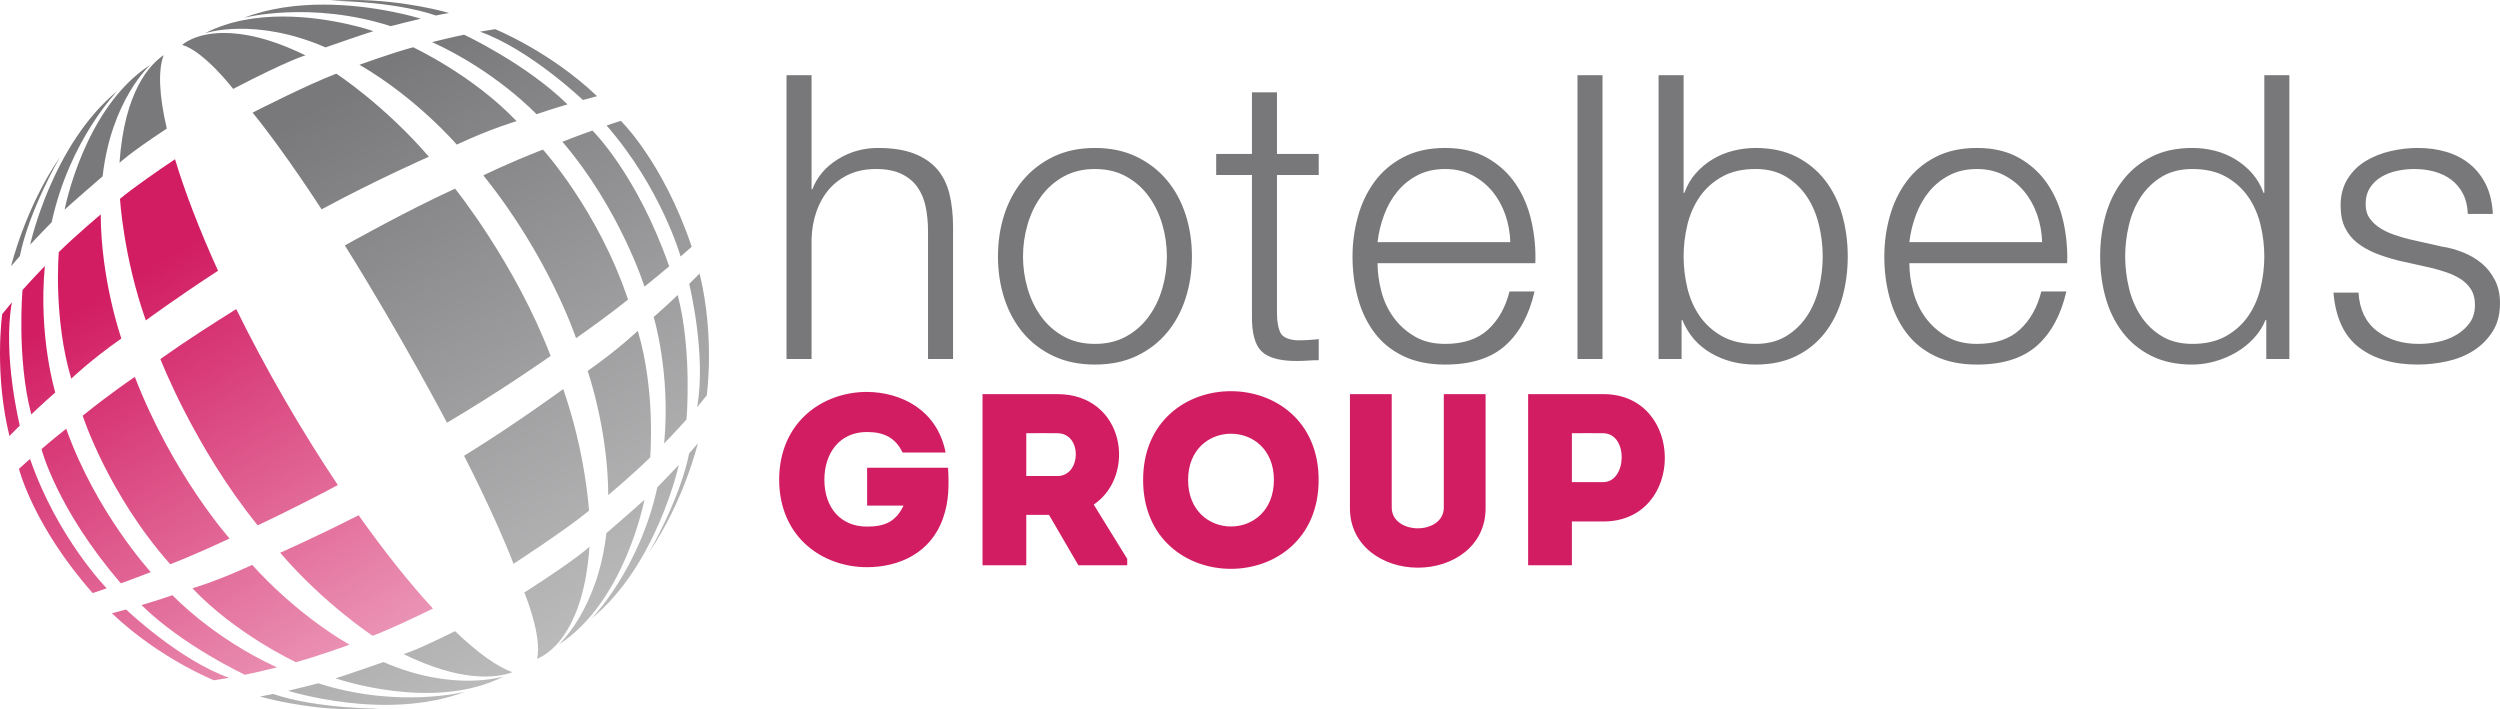 <?xml version="1.0" encoding="UTF-8" standalone="no"?>
<svg
   xmlns:dc="http://purl.org/dc/elements/1.1/"
   xmlns:cc="http://creativecommons.org/ns#"
   xmlns:rdf="http://www.w3.org/1999/02/22-rdf-syntax-ns#"
   xmlns:svg="http://www.w3.org/2000/svg"
   xmlns="http://www.w3.org/2000/svg"
   viewBox="0 0 584.107 165.762"
   height="165.762"
   width="584.107"
   xml:space="preserve"
   version="1.1"
   id="svg2"><defs
     id="defs6"><clipPath
       id="clipPath16"
       clipPathUnits="userSpaceOnUse"><path
         id="path18"
         d="m 90.837,167.759 c 0,0 0.602,-10.725 4.822,-22.737 l 0,0 c 0,0 5.86,4.313 13.501,9.279 l 0,0 c -3.478,7.653 -6.195,14.726 -8.038,20.849 l 0,0 c -3.173,-2.133 -7.584,-5.176 -10.285,-7.391 m -11.44,-9.974 c 0,0 -1.064,-12.294 2.324,-23.661 l 0,0 c 0,0 3.493,3.389 9.371,7.514 l 0,0 c 0,0 -3.815,10.863 -3.86,23.201 l 0,0 c 0,0 -4.993,-4.218 -7.835,-7.054 m -6.786,-7.092 c 0,0 -1.102,-12.727 1.641,-23.247 l 0,0 c 0,0 2.199,2.112 4.487,4.106 l 0,0 c 0,0 -3.187,10.431 -1.951,23.634 l 0,0 c 0,0 -2.821,-2.934 -4.177,-4.493 m -3.795,-4.5 c 0,0 -0.4,-2.833 -0.41,-7.175 l 0,0 0,-0.35 c 0.01,-4.15 0.379,-9.595 1.76,-15.248 l 0,0 c 0,0 1.567,1.586 1.939,1.947 l 0,0 c 0,0 -3.247,13.202 -1.48,23.03 l 0,0 c 0,0 -1.087,-1.296 -1.809,-2.204 m 29.567,-8.394 c 0,0 6.419,-16.568 18.19,-31.083 l 0,0 c 0,0 6.909,3.204 14.98,7.534 l 0,0 c -3.37,5.031 -6.742,10.445 -10.049,16.171 l 0,0 c -3.29,5.694 -6.281,11.302 -8.944,16.711 l 0,0 c -3.94,-2.451 -9.437,-5.954 -14.177,-9.333 M 83.861,127.211 c 0,0 4.713,-14.634 16.366,-27.768 l 0,0 c 0,0 4.239,1.6 11.089,4.815 l 0,0 c 0,0 -10.642,11.931 -17.709,30.203 l 0,0 c 0,0 -4.019,-2.661 -9.746,-7.25 m -7.703,-6.247 c 0,0 2.868,-11.214 14.842,-25.089 l 0,0 c 0,0 2.953,1.057 5.592,2.106 l 0,0 c 0,0 -10.25,11.151 -15.814,26.794 l 0,0 c 0,0 -2.486,-1.965 -4.62,-3.811 m -4.209,-3.689 c 0,0 2.662,-10.634 13.77,-23.211 l 0,0 c 0,0 -0.027,-0.053 2.626,0.883 l 0,0 c 0,0 -9.231,9.439 -14.321,24.178 l 0,0 c 0,0 -0.921,-0.791 -2.075,-1.85 m 48.82,-15.681 c 8.305,-9.646 17.295,-15.523 17.295,-15.523 l 0,0 c 3.183,1.207 7.86,3.417 11.266,5.09 l 0,0 c -4.358,4.726 -9.074,10.636 -13.894,17.444 l 0,0 c -8.068,-4.114 -14.667,-7.011 -14.667,-7.011 m -16.4,-6.647 c 8.161,-8.607 19.35,-13.81 19.35,-13.81 l 0,0 c 3.873,1.047 10.023,3.262 10.023,3.262 l 0,0 c -10.67,6.2 -18.191,14.929 -18.191,14.929 l 0,0 c -6.505,-3.034 -11.182,-4.381 -11.182,-4.381 m -9.514,-3.136 c 7.753,-7.622 19.331,-13.023 19.331,-13.023 l 0,0 c 2.027,0.399 5.979,1.381 5.979,1.381 l 0,0 c -12.061,5.515 -19.517,13.486 -19.517,13.486 l 0,0 c -2.864,-0.988 -5.793,-1.844 -5.793,-1.844 m -5.527,-1.533 c 8.813,-8.415 19.066,-12.525 19.066,-12.525 l 0,0 c 1.143,0.167 2.816,0.464 2.816,0.464 l 0,0 C 101.811,81.583 91.983,90.98 91.983,90.98 l 0,0 c -0.505,-0.138 -2.655,-0.702 -2.655,-0.702" /></clipPath><linearGradient
       id="linearGradient24"
       spreadMethod="pad"
       gradientTransform="matrix(62.406,-108.09,108.09,62.406,77.665,180.497)"
       gradientUnits="userSpaceOnUse"
       y2="0"
       x2="1"
       y1="0"
       x1="0"><stop
         id="stop26"
         offset="0"
         style="stop-opacity:1;stop-color:#d21d63" /><stop
         id="stop28"
         offset="0.25"
         style="stop-opacity:1;stop-color:#d21d63" /><stop
         id="stop30"
         offset="0.252"
         style="stop-opacity:1;stop-color:#d21d63" /><stop
         id="stop32"
         offset="1"
         style="stop-opacity:1;stop-color:#eea4c0" /></linearGradient><clipPath
       id="clipPath40"
       clipPathUnits="userSpaceOnUse"><path
         id="path42"
         d="m 130.102,204.749 c 0,0 11.579,0.05 19.79,-2.739 l 0,0 c 0,0 2.135,0.441 2.453,0.476 l 0,0 c 0,0 -8.188,2.423 -17.985,2.423 l 0,0 c -1.395,0 -2.818,-0.051 -4.258,-0.16 m -16.1,-3.162 c 0,0 12.433,3.225 27.435,-1.569 l 0,0 c 0,0 4.39,1.126 5.625,1.395 l 0,0 c 0,0 -8.289,2.634 -18.217,2.634 l 0,0 c -4.816,0 -10.015,-0.617 -14.843,-2.46 m -7.258,-2.884 c 0,0 9.282,3.087 22.51,-2.654 l 0,0 c 0,0 7.418,2.585 8.946,3.036 l 0,0 c 0,0 -7.839,2.735 -16.928,2.735 l 0,0 c -4.821,0 -9.99,-0.762 -14.528,-3.117 m 51.385,0.286 c 9.395,-3.366 19.225,-12.77 19.225,-12.77 l 0,0 c 0.496,0.141 2.652,0.708 2.652,0.708 l 0,0 c -8.821,8.411 -19.064,12.528 -19.064,12.528 l 0,0 c -1.144,-0.171 -2.813,-0.466 -2.813,-0.466 m -55.676,-2.474 c 4.145,-1.203 9.535,-8.227 9.535,-8.227 l 0,0 c 10.564,5.495 13.505,6.272 13.505,6.272 l 0,0 c -6.58,3.221 -11.575,4.189 -15.194,4.189 l 0,0 c -5.501,0.002 -7.846,-2.234 -7.846,-2.234 m 46.721,0.521 c 12.054,-5.512 19.509,-13.481 19.509,-13.481 l 0,0 c 2.865,0.992 5.796,1.839 5.796,1.839 l 0,0 c -7.753,7.619 -19.328,13.024 -19.328,13.024 l 0,0 c -2.032,-0.398 -5.977,-1.382 -5.977,-1.382 m -13.581,-4.232 c 10.673,-6.196 18.191,-14.923 18.191,-14.923 l 0,0 c 6.501,3.035 11.179,4.375 11.179,4.375 l 0,0 c -8.161,8.609 -19.347,13.818 -19.347,13.818 l 0,0 c -3.88,-1.049 -10.023,-3.27 -10.023,-3.27 m -44.85,-18.331 c 0,0 1.653,1.661 8.838,6.404 l 0,0 c -1.428,6.158 -1.668,10.911 -0.578,13.727 l 0,0 c -2.524,-1.699 -7.34,-6.663 -8.26,-20.131 m -10.26,-8.757 c 1.156,1.097 7.104,6.234 7.104,6.234 l 0,0 c 1.618,14.328 8.925,20.847 8.925,20.847 l 0,0 C 84.095,184.819 80.483,165.716 80.483,165.716 m 35.141,18.14 c 6.029,-7.401 12.888,-18.077 12.888,-18.077 l 0,0 c 10.286,5.549 20.056,9.834 20.056,9.834 l 0,0 c -8.312,9.649 -17.298,15.527 -17.298,15.527 l 0,0 c -5.555,-2.109 -15.646,-7.284 -15.646,-7.284 M 74.048,159.197 c 0.846,0.936 4.017,4.176 4.017,4.176 l 0,0 c 3.325,15.398 12.323,24.568 12.323,24.568 l 0,0 C 78.129,177.935 74.048,159.197 74.048,159.197 m 107.749,22.243 c 10.239,-11.759 13.822,-24.473 13.822,-24.473 l 0,0 c 2.133,1.839 2.071,1.839 2.071,1.839 l 0,0 c -5.365,15.898 -13.248,23.519 -13.248,23.519 l 0,0 c -1.494,-0.478 -2.645,-0.885 -2.645,-0.885 m -8.263,-3.031 c 10.784,-12.62 15.333,-27.072 15.333,-27.072 l 0,0 c 2.226,1.759 4.617,3.796 4.617,3.796 l 0,0 c -6.048,17.298 -14.347,25.378 -14.347,25.378 l 0,0 c -2.657,-0.935 -5.603,-2.102 -5.603,-2.102 m -14.784,-6.287 c 12.298,-15.241 17.328,-30.42 17.328,-30.42 l 0,0 c 6.212,4.345 9.713,7.213 9.713,7.213 l 0,0 c -5.568,16.654 -15.902,28.037 -15.902,28.037 l 0,0 c -6.841,-2.673 -11.139,-4.83 -11.139,-4.83 M 70.48,155.153 c 0.191,0.25 1.637,1.887 1.637,1.887 l 0,0 c 1.684,8.509 7.498,18.519 7.498,18.519 l 0,0 C 73.072,165.983 70.48,155.153 70.48,155.153 m 62.383,3.879 C 143.339,142.31 151.954,125.9 151.954,125.9 l 0,0 c 10.071,5.913 19.374,12.48 19.374,12.48 l 0,0 c -6.699,17.442 -17.866,31.268 -17.866,31.268 l 0,0 c -9.511,-4.362 -20.599,-10.616 -20.599,-10.616 m 64.366,-7.193 c 0,0 3.252,-13.206 1.477,-23.03 l 0,0 c 0,0 1.09,1.298 1.806,2.21 l 0,0 c 0,0 1.545,10.935 -1.344,22.771 l 0,0 c 0,0 -1.566,-1.586 -1.939,-1.951 m -6.64,-6.181 c 0,0 3.194,-10.437 1.96,-23.633 l 0,0 c 0,0 2.82,2.935 4.175,4.492 l 0,0 c 0,0 1.099,12.723 -1.645,23.249 l 0,0 c 0,0 -2.2,-2.119 -4.49,-4.108 m -12.346,-10.085 c 0,0 3.81,-10.87 3.855,-23.209 l 0,0 c 0,0 4.998,4.22 7.836,7.056 l 0,0 c 0,0 1.069,12.295 -2.318,23.659 l 0,0 c 0,0 -3.497,-3.385 -9.373,-7.506 M 155.149,119.71 c 0,0 5.83,-11.271 9.238,-20.187 l 0,0 c 0,0 9.518,6.168 14.114,9.924 l 0,0 c 0,0 -0.613,10.721 -4.824,22.739 l 0,0 c 0,0 -8.586,-6.325 -18.528,-12.476 m 42.068,0.455 c -1.681,-8.511 -7.504,-18.521 -7.504,-18.521 l 0,0 c 6.548,9.583 9.134,20.408 9.134,20.408 l 0,0 c -0.191,-0.252 -1.63,-1.887 -1.63,-1.887 m -5.947,-6.334 C 187.937,98.438 178.947,89.266 178.947,89.266 l 0,0 c 12.249,10 16.339,28.745 16.339,28.745 l 0,0 c -0.849,-0.934 -4.016,-4.18 -4.016,-4.18 m -9.523,-8.58 c -1.622,-14.326 -8.925,-20.836 -8.925,-20.836 l 0,0 c 12.414,7.976 16.03,27.077 16.03,27.077 l 0,0 c -1.163,-1.1 -7.105,-6.241 -7.105,-6.241 M 166.415,94.158 c 0,0 3.389,-8.178 2.374,-12.369 l 0,0 c 0,0 8.54,2.539 9.801,20.944 l 0,0 c 0,0 -2.141,-2.153 -12.175,-8.575 M 143.837,82.645 c 10.624,-5.192 17.088,-4.536 20.366,-3.39 l 0,0 c -2.931,1.054 -6.605,3.712 -10.741,7.68 l 0,0 c -7.418,-3.704 -9.625,-4.29 -9.625,-4.29 m -12.708,-4.524 c 0,0 18.355,-6.398 31.465,0.381 l 0,0 c 0,0 -9.293,-3.084 -22.515,2.656 l 0,0 c 0,0 -7.416,-2.588 -8.95,-3.037 m -8.86,-2.328 c 0,0 18.28,-5.809 33.066,-0.179 l 0,0 c 0,0 -12.435,-3.223 -27.439,1.578 l 0,0 c 0,0 -4.393,-1.133 -5.627,-1.399 m -5.28,-1.073 c 0,0 8.103,-2.396 17.834,-2.421 l 0,0 0.291,0 c 1.349,0.002 2.726,0.05 4.118,0.158 l 0,0 c 0,0 -11.579,-0.044 -19.789,2.746 l 0,0 c 0,0 -2.138,-0.444 -2.454,-0.483" /></clipPath><linearGradient
       id="linearGradient48"
       spreadMethod="pad"
       gradientTransform="matrix(90.045,-155.963,155.963,90.045,90.608,216.532)"
       gradientUnits="userSpaceOnUse"
       y2="0"
       x2="1"
       y1="0"
       x1="0"><stop
         id="stop50"
         offset="0"
         style="stop-opacity:1;stop-color:#79787a" /><stop
         id="stop52"
         offset="0.25"
         style="stop-opacity:1;stop-color:#79787a" /><stop
         id="stop54"
         offset="0.254"
         style="stop-opacity:1;stop-color:#79787a" /><stop
         id="stop56"
         offset="1"
         style="stop-opacity:1;stop-color:#cac9ca" /></linearGradient><clipPath
       id="clipPath64"
       clipPathUnits="userSpaceOnUse"><path
         id="path66"
         d="m 0,261.233 595.28,0 L 595.28,0 0,0 0,261.233 Z" /></clipPath></defs><g
     transform="matrix(1.25,0,0,-1.25,-85.507,256.136)"
     id="g10"><g
       id="g12"><g
         clip-path="url(#clipPath16)"
         id="g14"><g
           id="g20"><g
             id="g22"><path
               id="path34"
               style="fill:url(#linearGradient24);stroke:none"
               d="m 90.837,167.759 c 0,0 0.602,-10.725 4.822,-22.737 l 0,0 c 0,0 5.86,4.313 13.501,9.279 l 0,0 c -3.478,7.653 -6.195,14.726 -8.038,20.849 l 0,0 c -3.173,-2.133 -7.584,-5.176 -10.285,-7.391 m -11.44,-9.974 c 0,0 -1.064,-12.294 2.324,-23.661 l 0,0 c 0,0 3.493,3.389 9.371,7.514 l 0,0 c 0,0 -3.815,10.863 -3.86,23.201 l 0,0 c 0,0 -4.993,-4.218 -7.835,-7.054 m -6.786,-7.092 c 0,0 -1.102,-12.727 1.641,-23.247 l 0,0 c 0,0 2.199,2.112 4.487,4.106 l 0,0 c 0,0 -3.187,10.431 -1.951,23.634 l 0,0 c 0,0 -2.821,-2.934 -4.177,-4.493 m -3.795,-4.5 c 0,0 -0.4,-2.833 -0.41,-7.175 l 0,0 0,-0.35 c 0.01,-4.15 0.379,-9.595 1.76,-15.248 l 0,0 c 0,0 1.567,1.586 1.939,1.947 l 0,0 c 0,0 -3.247,13.202 -1.48,23.03 l 0,0 c 0,0 -1.087,-1.296 -1.809,-2.204 m 29.567,-8.394 c 0,0 6.419,-16.568 18.19,-31.083 l 0,0 c 0,0 6.909,3.204 14.98,7.534 l 0,0 c -3.37,5.031 -6.742,10.445 -10.049,16.171 l 0,0 c -3.29,5.694 -6.281,11.302 -8.944,16.711 l 0,0 c -3.94,-2.451 -9.437,-5.954 -14.177,-9.333 M 83.861,127.211 c 0,0 4.713,-14.634 16.366,-27.768 l 0,0 c 0,0 4.239,1.6 11.089,4.815 l 0,0 c 0,0 -10.642,11.931 -17.709,30.203 l 0,0 c 0,0 -4.019,-2.661 -9.746,-7.25 m -7.703,-6.247 c 0,0 2.868,-11.214 14.842,-25.089 l 0,0 c 0,0 2.953,1.057 5.592,2.106 l 0,0 c 0,0 -10.25,11.151 -15.814,26.794 l 0,0 c 0,0 -2.486,-1.965 -4.62,-3.811 m -4.209,-3.689 c 0,0 2.662,-10.634 13.77,-23.211 l 0,0 c 0,0 -0.027,-0.053 2.626,0.883 l 0,0 c 0,0 -9.231,9.439 -14.321,24.178 l 0,0 c 0,0 -0.921,-0.791 -2.075,-1.85 m 48.82,-15.681 c 8.305,-9.646 17.295,-15.523 17.295,-15.523 l 0,0 c 3.183,1.207 7.86,3.417 11.266,5.09 l 0,0 c -4.358,4.726 -9.074,10.636 -13.894,17.444 l 0,0 c -8.068,-4.114 -14.667,-7.011 -14.667,-7.011 m -16.4,-6.647 c 8.161,-8.607 19.35,-13.81 19.35,-13.81 l 0,0 c 3.873,1.047 10.023,3.262 10.023,3.262 l 0,0 c -10.67,6.2 -18.191,14.929 -18.191,14.929 l 0,0 c -6.505,-3.034 -11.182,-4.381 -11.182,-4.381 m -9.514,-3.136 c 7.753,-7.622 19.331,-13.023 19.331,-13.023 l 0,0 c 2.027,0.399 5.979,1.381 5.979,1.381 l 0,0 c -12.061,5.515 -19.517,13.486 -19.517,13.486 l 0,0 c -2.864,-0.988 -5.793,-1.844 -5.793,-1.844 m -5.527,-1.533 c 8.813,-8.415 19.066,-12.525 19.066,-12.525 l 0,0 c 1.143,0.167 2.816,0.464 2.816,0.464 l 0,0 C 101.811,81.583 91.983,90.98 91.983,90.98 l 0,0 c -0.505,-0.138 -2.655,-0.702 -2.655,-0.702" /></g></g></g></g><g
       id="g36"><g
         clip-path="url(#clipPath40)"
         id="g38"><g
           id="g44"><g
             id="g46"><path
               id="path58"
               style="fill:url(#linearGradient48);stroke:none"
               d="m 130.102,204.749 c 0,0 11.579,0.05 19.79,-2.739 l 0,0 c 0,0 2.135,0.441 2.453,0.476 l 0,0 c 0,0 -8.188,2.423 -17.985,2.423 l 0,0 c -1.395,0 -2.818,-0.051 -4.258,-0.16 m -16.1,-3.162 c 0,0 12.433,3.225 27.435,-1.569 l 0,0 c 0,0 4.39,1.126 5.625,1.395 l 0,0 c 0,0 -8.289,2.634 -18.217,2.634 l 0,0 c -4.816,0 -10.015,-0.617 -14.843,-2.46 m -7.258,-2.884 c 0,0 9.282,3.087 22.51,-2.654 l 0,0 c 0,0 7.418,2.585 8.946,3.036 l 0,0 c 0,0 -7.839,2.735 -16.928,2.735 l 0,0 c -4.821,0 -9.99,-0.762 -14.528,-3.117 m 51.385,0.286 c 9.395,-3.366 19.225,-12.77 19.225,-12.77 l 0,0 c 0.496,0.141 2.652,0.708 2.652,0.708 l 0,0 c -8.821,8.411 -19.064,12.528 -19.064,12.528 l 0,0 c -1.144,-0.171 -2.813,-0.466 -2.813,-0.466 m -55.676,-2.474 c 4.145,-1.203 9.535,-8.227 9.535,-8.227 l 0,0 c 10.564,5.495 13.505,6.272 13.505,6.272 l 0,0 c -6.58,3.221 -11.575,4.189 -15.194,4.189 l 0,0 c -5.501,0.002 -7.846,-2.234 -7.846,-2.234 m 46.721,0.521 c 12.054,-5.512 19.509,-13.481 19.509,-13.481 l 0,0 c 2.865,0.992 5.796,1.839 5.796,1.839 l 0,0 c -7.753,7.619 -19.328,13.024 -19.328,13.024 l 0,0 c -2.032,-0.398 -5.977,-1.382 -5.977,-1.382 m -13.581,-4.232 c 10.673,-6.196 18.191,-14.923 18.191,-14.923 l 0,0 c 6.501,3.035 11.179,4.375 11.179,4.375 l 0,0 c -8.161,8.609 -19.347,13.818 -19.347,13.818 l 0,0 c -3.88,-1.049 -10.023,-3.27 -10.023,-3.27 m -44.85,-18.331 c 0,0 1.653,1.661 8.838,6.404 l 0,0 c -1.428,6.158 -1.668,10.911 -0.578,13.727 l 0,0 c -2.524,-1.699 -7.34,-6.663 -8.26,-20.131 m -10.26,-8.757 c 1.156,1.097 7.104,6.234 7.104,6.234 l 0,0 c 1.618,14.328 8.925,20.847 8.925,20.847 l 0,0 C 84.095,184.819 80.483,165.716 80.483,165.716 m 35.141,18.14 c 6.029,-7.401 12.888,-18.077 12.888,-18.077 l 0,0 c 10.286,5.549 20.056,9.834 20.056,9.834 l 0,0 c -8.312,9.649 -17.298,15.527 -17.298,15.527 l 0,0 c -5.555,-2.109 -15.646,-7.284 -15.646,-7.284 M 74.048,159.197 c 0.846,0.936 4.017,4.176 4.017,4.176 l 0,0 c 3.325,15.398 12.323,24.568 12.323,24.568 l 0,0 C 78.129,177.935 74.048,159.197 74.048,159.197 m 107.749,22.243 c 10.239,-11.759 13.822,-24.473 13.822,-24.473 l 0,0 c 2.133,1.839 2.071,1.839 2.071,1.839 l 0,0 c -5.365,15.898 -13.248,23.519 -13.248,23.519 l 0,0 c -1.494,-0.478 -2.645,-0.885 -2.645,-0.885 m -8.263,-3.031 c 10.784,-12.62 15.333,-27.072 15.333,-27.072 l 0,0 c 2.226,1.759 4.617,3.796 4.617,3.796 l 0,0 c -6.048,17.298 -14.347,25.378 -14.347,25.378 l 0,0 c -2.657,-0.935 -5.603,-2.102 -5.603,-2.102 m -14.784,-6.287 c 12.298,-15.241 17.328,-30.42 17.328,-30.42 l 0,0 c 6.212,4.345 9.713,7.213 9.713,7.213 l 0,0 c -5.568,16.654 -15.902,28.037 -15.902,28.037 l 0,0 c -6.841,-2.673 -11.139,-4.83 -11.139,-4.83 M 70.48,155.153 c 0.191,0.25 1.637,1.887 1.637,1.887 l 0,0 c 1.684,8.509 7.498,18.519 7.498,18.519 l 0,0 C 73.072,165.983 70.48,155.153 70.48,155.153 m 62.383,3.879 C 143.339,142.31 151.954,125.9 151.954,125.9 l 0,0 c 10.071,5.913 19.374,12.48 19.374,12.48 l 0,0 c -6.699,17.442 -17.866,31.268 -17.866,31.268 l 0,0 c -9.511,-4.362 -20.599,-10.616 -20.599,-10.616 m 64.366,-7.193 c 0,0 3.252,-13.206 1.477,-23.03 l 0,0 c 0,0 1.09,1.298 1.806,2.21 l 0,0 c 0,0 1.545,10.935 -1.344,22.771 l 0,0 c 0,0 -1.566,-1.586 -1.939,-1.951 m -6.64,-6.181 c 0,0 3.194,-10.437 1.96,-23.633 l 0,0 c 0,0 2.82,2.935 4.175,4.492 l 0,0 c 0,0 1.099,12.723 -1.645,23.249 l 0,0 c 0,0 -2.2,-2.119 -4.49,-4.108 m -12.346,-10.085 c 0,0 3.81,-10.87 3.855,-23.209 l 0,0 c 0,0 4.998,4.22 7.836,7.056 l 0,0 c 0,0 1.069,12.295 -2.318,23.659 l 0,0 c 0,0 -3.497,-3.385 -9.373,-7.506 M 155.149,119.71 c 0,0 5.83,-11.271 9.238,-20.187 l 0,0 c 0,0 9.518,6.168 14.114,9.924 l 0,0 c 0,0 -0.613,10.721 -4.824,22.739 l 0,0 c 0,0 -8.586,-6.325 -18.528,-12.476 m 42.068,0.455 c -1.681,-8.511 -7.504,-18.521 -7.504,-18.521 l 0,0 c 6.548,9.583 9.134,20.408 9.134,20.408 l 0,0 c -0.191,-0.252 -1.63,-1.887 -1.63,-1.887 m -5.947,-6.334 C 187.937,98.438 178.947,89.266 178.947,89.266 l 0,0 c 12.249,10 16.339,28.745 16.339,28.745 l 0,0 c -0.849,-0.934 -4.016,-4.18 -4.016,-4.18 m -9.523,-8.58 c -1.622,-14.326 -8.925,-20.836 -8.925,-20.836 l 0,0 c 12.414,7.976 16.03,27.077 16.03,27.077 l 0,0 c -1.163,-1.1 -7.105,-6.241 -7.105,-6.241 M 166.415,94.158 c 0,0 3.389,-8.178 2.374,-12.369 l 0,0 c 0,0 8.54,2.539 9.801,20.944 l 0,0 c 0,0 -2.141,-2.153 -12.175,-8.575 M 143.837,82.645 c 10.624,-5.192 17.088,-4.536 20.366,-3.39 l 0,0 c -2.931,1.054 -6.605,3.712 -10.741,7.68 l 0,0 c -7.418,-3.704 -9.625,-4.29 -9.625,-4.29 m -12.708,-4.524 c 0,0 18.355,-6.398 31.465,0.381 l 0,0 c 0,0 -9.293,-3.084 -22.515,2.656 l 0,0 c 0,0 -7.416,-2.588 -8.95,-3.037 m -8.86,-2.328 c 0,0 18.28,-5.809 33.066,-0.179 l 0,0 c 0,0 -12.435,-3.223 -27.439,1.578 l 0,0 c 0,0 -4.393,-1.133 -5.627,-1.399 m -5.28,-1.073 c 0,0 8.103,-2.396 17.834,-2.421 l 0,0 0.291,0 c 1.349,0.002 2.726,0.05 4.118,0.158 l 0,0 c 0,0 -11.579,-0.044 -19.789,2.746 l 0,0 c 0,0 -2.138,-0.444 -2.454,-0.483" /></g></g></g></g><g
       id="g60"><g
         clip-path="url(#clipPath64)"
         id="g62"><g
           transform="translate(511.359,164.069)"
           id="g68"><path
             id="path70"
             style="fill:#78787a;fill-opacity:1;fill-rule:nonzero;stroke:none"
             d="m 0,0 c -0.522,0.716 -0.782,1.596 -0.782,2.637 0,1.235 0.273,2.275 0.819,3.119 0.544,0.841 1.264,1.524 2.153,2.041 0.893,0.522 1.867,0.897 2.938,1.117 1.064,0.223 2.116,0.335 3.152,0.335 1.343,0 2.602,-0.163 3.791,-0.484 1.19,-0.325 2.242,-0.828 3.156,-1.523 0.919,-0.693 1.651,-1.572 2.197,-2.636 0.543,-1.066 0.84,-2.312 0.888,-3.752 l 4.681,0 c -0.099,2.081 -0.52,3.886 -1.263,5.426 -0.744,1.532 -1.746,2.819 -3.006,3.859 -1.265,1.042 -2.727,1.808 -4.386,2.304 -1.658,0.497 -3.456,0.742 -5.386,0.742 -1.683,0 -3.381,-0.195 -5.09,-0.595 C 2.155,12.194 0.603,11.577 -0.782,10.733 -2.167,9.895 -3.296,8.774 -4.162,7.391 -5.025,6.002 -5.461,4.344 -5.461,2.41 c 0,-1.633 0.272,-3.002 0.82,-4.122 0.54,-1.111 1.296,-2.052 2.261,-2.82 C -1.411,-5.3 -0.281,-5.945 1,-6.466 2.286,-6.985 3.705,-7.442 5.239,-7.84 l 6.014,-1.339 c 1.044,-0.246 2.069,-0.545 3.085,-0.888 1.012,-0.348 1.919,-0.783 2.715,-1.299 0.783,-0.519 1.419,-1.166 1.896,-1.937 0.465,-0.765 0.704,-1.717 0.704,-2.858 0,-1.335 -0.334,-2.463 -1.006,-3.382 -0.666,-0.913 -1.522,-1.669 -2.565,-2.264 -1.038,-0.594 -2.167,-1.015 -3.38,-1.266 -1.21,-0.245 -2.387,-0.369 -3.523,-0.369 -3.121,0 -5.74,0.807 -7.842,2.412 -2.105,1.613 -3.255,4.003 -3.454,7.175 l -4.681,0 c 0.397,-4.707 1.993,-8.128 4.791,-10.256 2.794,-2.131 6.45,-3.193 10.959,-3.193 1.784,0 3.592,0.2 5.424,0.596 1.834,0.395 3.476,1.051 4.943,1.97 1.455,0.91 2.66,2.103 3.602,3.565 0.936,1.457 1.411,3.233 1.411,5.314 0,1.679 -0.321,3.139 -0.968,4.377 -0.642,1.24 -1.468,2.278 -2.485,3.123 -1.015,0.846 -2.182,1.522 -3.498,2.044 -1.311,0.52 -2.632,0.878 -3.971,1.077 L 7.167,-3.827 C 6.378,-3.63 5.511,-3.37 4.569,-3.043 3.629,-2.728 2.761,-2.316 1.971,-1.82 1.173,-1.326 0.519,-0.72 0,0 m -19.353,-26.261 4.312,0 0,53.044 -4.681,0 0,-21.993 -0.145,0 c -0.505,1.388 -1.209,2.601 -2.124,3.646 -0.917,1.035 -1.966,1.914 -3.155,2.633 -1.19,0.72 -2.468,1.249 -3.829,1.599 -1.359,0.343 -2.761,0.517 -4.198,0.517 -2.918,0 -5.463,-0.543 -7.612,-1.633 -2.155,-1.085 -3.951,-2.561 -5.387,-4.421 -1.437,-1.856 -2.501,-4.009 -3.197,-6.463 -0.693,-2.451 -1.037,-5.042 -1.037,-7.762 0,-2.726 0.344,-5.313 1.037,-7.763 0.696,-2.453 1.76,-4.608 3.197,-6.464 1.436,-1.857 3.232,-3.319 5.387,-4.384 2.149,-1.065 4.694,-1.599 7.612,-1.599 1.389,0 2.785,0.201 4.198,0.596 1.414,0.395 2.734,0.953 3.979,1.671 1.232,0.72 2.336,1.599 3.298,2.636 0.971,1.04 1.699,2.182 2.196,3.419 l 0.149,0 0,-7.279 z m -0.369,19.167 c 0,-1.979 -0.237,-3.948 -0.704,-5.905 -0.476,-1.96 -1.247,-3.708 -2.306,-5.24 -1.064,-1.537 -2.449,-2.791 -4.163,-3.753 -1.709,-0.96 -3.801,-1.446 -6.278,-1.446 -2.229,0 -4.131,0.486 -5.719,1.446 -1.585,0.962 -2.883,2.216 -3.896,3.753 -1.02,1.532 -1.764,3.28 -2.232,5.24 -0.47,1.957 -0.706,3.926 -0.706,5.905 0,1.98 0.236,3.948 0.706,5.903 0.468,1.957 1.212,3.707 2.232,5.245 1.013,1.53 2.311,2.785 3.896,3.751 1.588,0.96 3.49,1.444 5.719,1.444 2.477,0 4.569,-0.484 6.278,-1.444 1.714,-0.966 3.099,-2.221 4.163,-3.751 1.059,-1.538 1.83,-3.288 2.306,-5.245 0.467,-1.955 0.704,-3.923 0.704,-5.903 m -36.849,-1.265 c 0.097,2.677 -0.153,5.314 -0.742,7.908 -0.595,2.603 -1.579,4.905 -2.936,6.913 -1.366,2.01 -3.133,3.632 -5.317,4.868 -2.177,1.237 -4.799,1.855 -7.872,1.855 -3.026,0 -5.634,-0.581 -7.837,-1.747 -2.206,-1.16 -4,-2.696 -5.385,-4.601 -1.389,-1.907 -2.418,-4.077 -3.087,-6.502 -0.668,-2.427 -1.003,-4.903 -1.003,-7.427 0,-2.726 0.335,-5.315 1.003,-7.765 0.669,-2.451 1.698,-4.608 3.087,-6.464 1.385,-1.855 3.179,-3.319 5.385,-4.384 2.203,-1.065 4.811,-1.599 7.837,-1.599 4.853,0 8.602,1.19 11.257,3.563 2.647,2.38 4.468,5.751 5.457,10.107 l -4.68,0 c -0.742,-2.97 -2.079,-5.351 -4.009,-7.135 -1.93,-1.778 -4.605,-2.67 -8.025,-2.67 -2.23,0 -4.136,0.467 -5.719,1.411 -1.589,0.942 -2.902,2.129 -3.94,3.563 -1.038,1.44 -1.794,3.061 -2.266,4.867 -0.471,1.81 -0.704,3.556 -0.704,5.239 l 29.496,0 z m -4.68,3.939 -24.816,0 c 0.199,1.731 0.608,3.43 1.228,5.092 0.615,1.654 1.447,3.115 2.483,4.38 1.043,1.264 2.306,2.279 3.794,3.05 1.485,0.763 3.191,1.148 5.124,1.148 1.878,0 3.568,-0.385 5.05,-1.148 1.49,-0.771 2.753,-1.786 3.793,-3.05 1.041,-1.265 1.844,-2.711 2.414,-4.345 0.566,-1.632 0.88,-3.343 0.93,-5.127 m -37.371,-10.437 c 0.688,2.45 1.04,5.037 1.04,7.763 0,2.725 -0.352,5.31 -1.04,7.764 -0.695,2.452 -1.76,4.605 -3.194,6.464 -1.441,1.857 -3.234,3.327 -5.387,4.42 -2.152,1.088 -4.692,1.631 -7.616,1.631 -1.389,0 -2.782,-0.174 -4.157,-0.517 -1.39,-0.348 -2.672,-0.883 -3.868,-1.599 -1.191,-0.719 -2.239,-1.598 -3.157,-2.638 -0.916,-1.04 -1.624,-2.257 -2.115,-3.641 l -0.147,0 0,21.993 -4.681,0 0,-53.046 4.305,0 0,7.28 0.148,0 c 1.09,-2.672 2.86,-4.726 5.309,-6.164 2.455,-1.436 5.243,-2.157 8.363,-2.157 2.924,0 5.464,0.534 7.616,1.599 2.153,1.065 3.946,2.529 5.387,4.384 1.434,1.856 2.499,4.011 3.194,6.464 m -3.643,7.763 c 0,-1.979 -0.234,-3.948 -0.703,-5.909 -0.474,-1.951 -1.217,-3.698 -2.232,-5.234 -1.012,-1.533 -2.313,-2.787 -3.899,-3.755 -1.583,-0.96 -3.49,-1.446 -5.72,-1.446 -2.475,0 -4.57,0.486 -6.278,1.446 -1.713,0.968 -3.095,2.222 -4.16,3.755 -1.062,1.536 -1.833,3.283 -2.305,5.234 -0.467,1.961 -0.701,3.93 -0.701,5.909 0,1.98 0.234,3.948 0.701,5.903 0.472,1.959 1.243,3.705 2.305,5.245 1.065,1.53 2.447,2.781 4.16,3.743 1.708,0.968 3.803,1.455 6.278,1.455 2.23,0 4.137,-0.487 5.72,-1.455 1.586,-0.962 2.887,-2.213 3.899,-3.743 1.015,-1.54 1.758,-3.286 2.232,-5.245 0.469,-1.955 0.703,-3.923 0.703,-5.903 m -45.836,-19.165 4.678,0 0,53.043 -4.678,0 0,-53.043 z m -7.877,17.9 c 0.1,2.677 -0.149,5.314 -0.742,7.908 -0.592,2.603 -1.572,4.905 -2.934,6.913 -1.366,2.01 -3.133,3.632 -5.314,4.868 -2.178,1.237 -4.803,1.855 -7.876,1.855 -3.018,0 -5.634,-0.581 -7.837,-1.747 -2.207,-1.16 -4,-2.696 -5.383,-4.601 -1.393,-1.907 -2.419,-4.077 -3.084,-6.502 -0.669,-2.427 -1.004,-4.903 -1.004,-7.427 0,-2.726 0.335,-5.315 1.004,-7.765 0.665,-2.451 1.691,-4.608 3.084,-6.464 1.383,-1.855 3.176,-3.319 5.383,-4.384 2.203,-1.065 4.819,-1.599 7.837,-1.599 4.859,0 8.607,1.19 11.257,3.563 2.649,2.38 4.472,5.751 5.46,10.107 l -4.678,0 c -0.747,-2.97 -2.084,-5.351 -4.013,-7.135 -1.928,-1.778 -4.608,-2.67 -8.026,-2.67 -2.224,0 -4.132,0.467 -5.718,1.411 -1.588,0.942 -2.897,2.129 -3.933,3.563 -1.047,1.44 -1.801,3.061 -2.271,4.867 -0.473,1.81 -0.706,3.556 -0.706,5.239 l 29.494,0 z m -4.678,3.939 -24.816,0 c 0.199,1.731 0.604,3.43 1.228,5.092 0.614,1.654 1.444,3.115 2.49,4.38 1.037,1.264 2.296,2.279 3.787,3.05 1.486,0.763 3.195,1.148 5.123,1.148 1.882,0 3.573,-0.385 5.054,-1.148 1.487,-0.771 2.746,-1.786 3.786,-3.05 1.043,-1.265 1.846,-2.711 2.417,-4.345 0.567,-1.632 0.877,-3.343 0.931,-5.127 m -37.892,-22.143 c 0.694,0.051 1.383,0.078 2.082,0.078 l 0,3.942 c -1.34,-0.157 -2.675,-0.23 -4.013,-0.23 -1.683,0.102 -2.736,0.584 -3.159,1.452 -0.422,0.865 -0.631,2.064 -0.631,3.604 l 0,25.852 7.803,0 0,3.937 -7.803,0 0,11.516 -4.678,0 0,-11.516 -6.687,0 0,-3.937 6.687,0 0,-26.225 c -0.052,-3.271 0.546,-5.512 1.781,-6.722 1.235,-1.216 3.424,-1.822 6.537,-1.822 0.692,0 1.385,0.026 2.081,0.071 m -22.807,11.63 c 0.792,2.451 1.189,5.064 1.189,7.835 0,2.776 -0.397,5.392 -1.189,7.841 -0.792,2.449 -1.955,4.59 -3.493,6.425 -1.537,1.832 -3.429,3.293 -5.68,4.384 -2.258,1.09 -4.844,1.631 -7.766,1.631 -2.923,0 -5.509,-0.541 -7.764,-1.631 -2.251,-1.091 -4.149,-2.552 -5.683,-4.384 -1.537,-1.835 -2.7,-3.976 -3.492,-6.425 -0.792,-2.449 -1.188,-5.065 -1.188,-7.841 0,-2.771 0.396,-5.384 1.188,-7.835 0.792,-2.449 1.955,-4.591 3.492,-6.428 1.534,-1.828 3.432,-3.279 5.683,-4.344 2.255,-1.065 4.841,-1.599 7.764,-1.599 2.922,0 5.508,0.534 7.766,1.599 2.251,1.065 4.143,2.516 5.68,4.344 1.538,1.837 2.701,3.979 3.493,6.428 m -3.493,7.835 c 0,-2.027 -0.283,-4.019 -0.853,-5.979 -0.57,-1.957 -1.413,-3.703 -2.528,-5.24 -1.11,-1.533 -2.51,-2.774 -4.197,-3.716 -1.679,-0.94 -3.638,-1.405 -5.868,-1.405 -2.228,0 -4.185,0.465 -5.865,1.405 -1.687,0.942 -3.086,2.183 -4.2,3.716 -1.115,1.537 -1.959,3.283 -2.525,5.24 -0.572,1.96 -0.857,3.952 -0.857,5.979 0,2.034 0.285,4.027 0.857,5.983 0.566,1.955 1.41,3.703 2.525,5.238 1.114,1.536 2.513,2.771 4.2,3.713 1.68,0.938 3.637,1.413 5.865,1.413 2.23,0 4.189,-0.475 5.868,-1.413 1.687,-0.942 3.087,-2.177 4.197,-3.713 1.115,-1.535 1.958,-3.283 2.528,-5.238 0.57,-1.956 0.853,-3.949 0.853,-5.983 m -44.647,-19.163 4.681,0 0,24.665 c 0,2.278 -0.228,4.329 -0.667,6.166 -0.452,1.83 -1.216,3.382 -2.304,4.645 -1.09,1.26 -2.54,2.237 -4.349,2.933 -1.809,0.691 -4.048,1.037 -6.723,1.037 -2.721,0 -5.226,-0.703 -7.506,-2.116 -2.274,-1.411 -3.858,-3.28 -4.754,-5.609 l -0.146,0 0,21.323 -4.679,0 0,-53.044 4.679,0 0,22.361 c 0.051,1.879 0.361,3.627 0.93,5.24 0.567,1.608 1.357,2.991 2.376,4.158 1.015,1.167 2.254,2.083 3.711,2.75 1.461,0.668 3.133,1.004 5.019,1.004 1.878,0 3.453,-0.298 4.717,-0.895 1.262,-0.592 2.266,-1.41 3.007,-2.45 0.746,-1.039 1.267,-2.264 1.565,-3.678 0.292,-1.412 0.443,-2.936 0.443,-4.57 l 0,-23.92 z" /></g><g
           transform="translate(214.039,115.251)"
           id="g72"><path
             id="path74"
             style="fill:#d21d63;fill-opacity:1;fill-rule:nonzero;stroke:none"
             d="m 0,0 c 0.044,-10.92 8.269,-16.357 16.404,-16.357 5.892,0 11.969,2.558 14.253,9.23 1.098,3.106 1.098,6.167 0.914,9.364 l -15.124,0 0,-7.08 6.808,0 c -1.46,-3.063 -3.564,-3.929 -6.851,-3.929 -4.844,0 -7.95,3.472 -7.95,8.772 0,4.889 2.785,8.909 7.95,8.909 3.243,0 5.344,-1.096 6.671,-3.839 l 8.041,0 C 29.561,13.023 22.845,16.358 16.404,16.403 8.269,16.403 0.044,10.919 0,0 m 58.803,-4.659 c 8.089,5.48 5.805,20.606 -6.761,20.651 l -14.028,0 0,-31.985 8.179,0 0,9.413 4.249,0 5.484,-9.413 9.137,0 0,1.19 -6.26,10.144 z m -6.761,5.344 -5.849,0 0,7.995 c 1.919,0 3.931,0.048 5.849,0 4.659,-0.044 4.434,-7.995 0,-7.995 m 48.797,-0.731 c 0,22.114 -32.807,22.114 -32.807,0 0,-22.161 32.807,-22.161 32.807,0 m -24.399,0 c 0,11.514 16.038,11.514 16.038,0 0,-11.606 -16.038,-11.606 -16.038,0 m 42.949,-9.045 c -2.376,0 -4.889,1.277 -4.889,3.883 l 0,21.2 -7.812,0 0,-21.337 c 0,-7.039 6.167,-11.104 12.701,-11.104 6.584,0 12.658,4.065 12.658,11.104 l 0,21.337 -7.813,0 0,-21.2 c 0,-2.606 -2.47,-3.883 -4.845,-3.883 m 28.786,-6.902 0,8.179 5.895,0 c 15.305,0 15.305,23.761 0,23.806 l -14.073,0 0,-31.985 8.178,0 z m 5.849,15.536 -5.849,0 0,9.137 c 1.875,0 3.929,0.048 5.849,0 4.752,-0.044 4.478,-9.137 0,-9.137" /></g></g></g></g></svg>